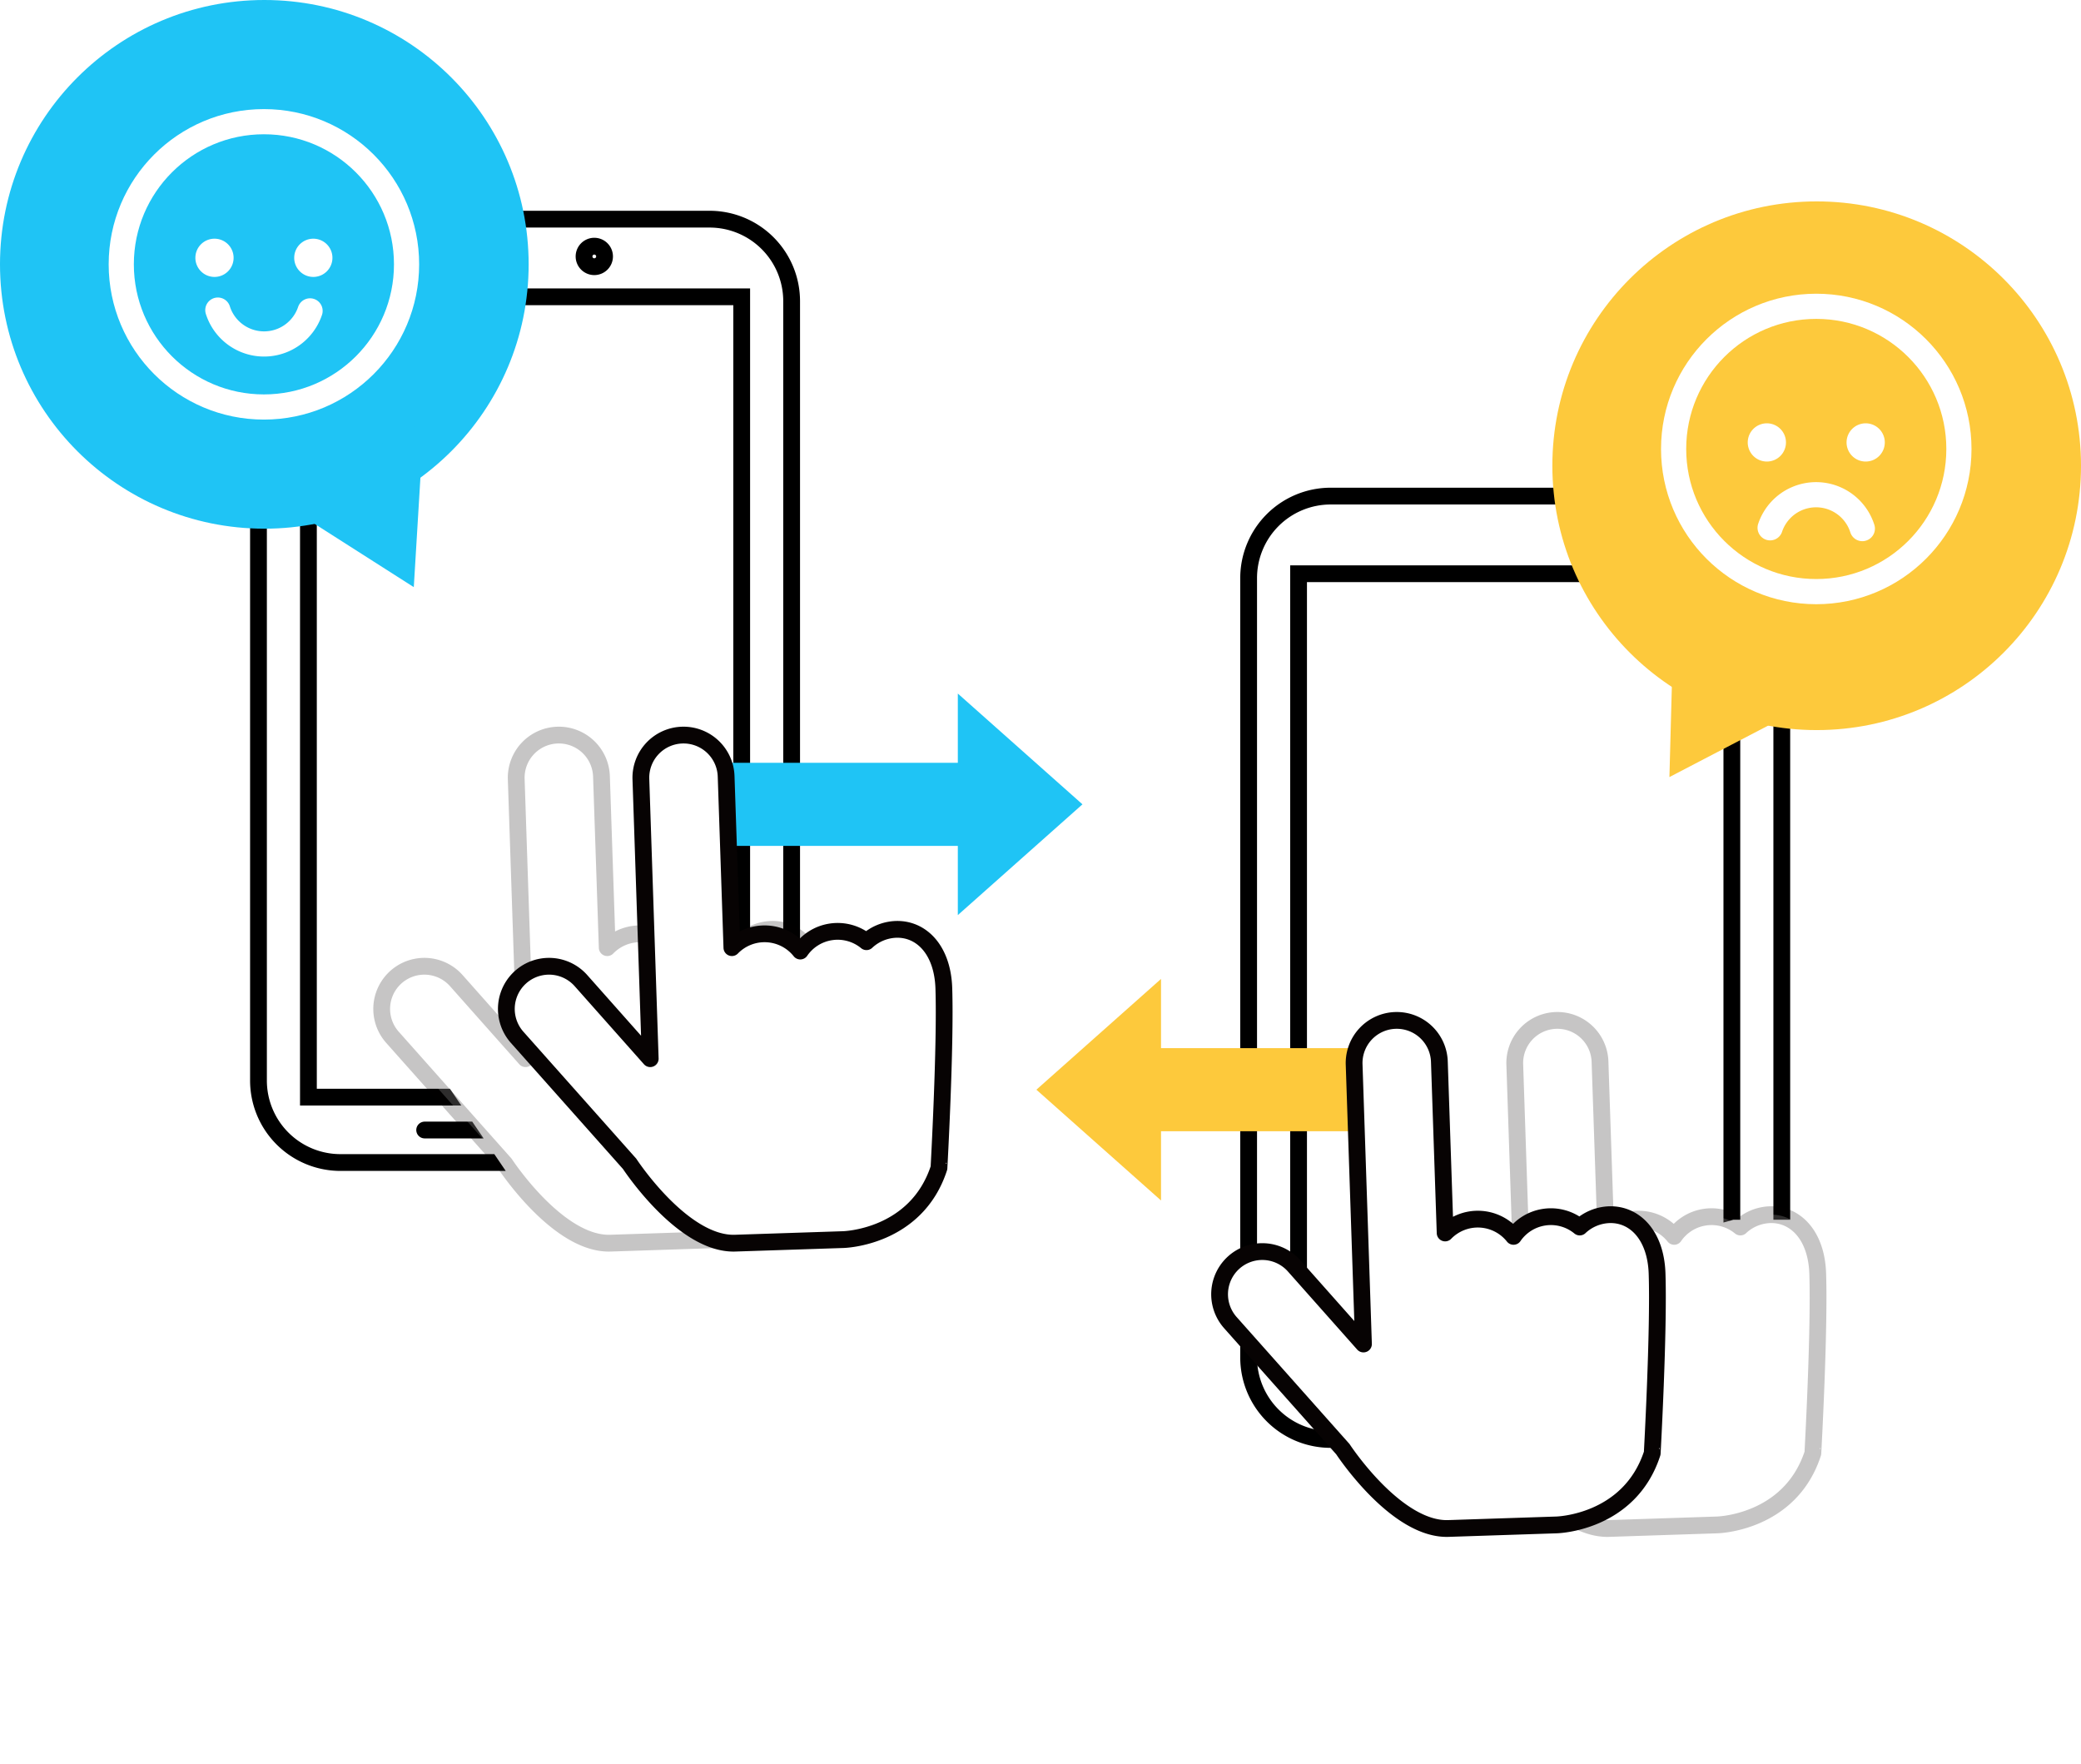 <svg xmlns="http://www.w3.org/2000/svg" xmlns:xlink="http://www.w3.org/1999/xlink" width="248" height="210.199" viewBox="0 0 248 210.199"><defs><style>.a,.c,.h,.k{fill:none;}.a{stroke:#222;}.a,.c,.d,.e,.i{stroke-width:2px;}.b{clip-path:url(#a);}.c,.d{stroke:#000;}.c,.e,.h,.i{stroke-linecap:round;stroke-linejoin:round;}.d,.e,.i{fill:#fff;}.e,.i{stroke:#070303;}.e{opacity:0.229;}.f{fill:#1fc4f5;}.g{fill:#fdc93c;}.h{stroke:#fff;stroke-width:3px;}.j{stroke:none;}.l{filter:url(#e);}.m{filter:url(#c);}</style><clipPath id="a"><path class="a" d="M1303.622-4676.21l-14.853-21.867,39.2-11.14h14.853V-4807H1257v132.854Z" transform="translate(-1257 4807)"/></clipPath><filter id="c" x="34.179" y="64.147" width="106.406" height="112.052" filterUnits="userSpaceOnUse"><feOffset input="SourceAlpha"/><feGaussianBlur stdDeviation="5" result="d"/><feFlood flood-opacity="0.161"/><feComposite operator="in" in2="d"/><feComposite in="SourceGraphic"/></filter><filter id="e" x="119.179" y="98.147" width="106.406" height="112.052" filterUnits="userSpaceOnUse"><feOffset input="SourceAlpha"/><feGaussianBlur stdDeviation="5" result="f"/><feFlood flood-opacity="0.161"/><feComposite operator="in" in2="f"/><feComposite in="SourceGraphic"/></filter></defs><g transform="translate(-64 -577)"><g class="b" transform="translate(81.601 591.563)"><g transform="translate(13.203 11.552)"><path class="c" d="M153.255,287.123H128.5" transform="translate(-108.696 -178.581)"/><path class="c" d="M135.972,288.873a1.222,1.222,0,0,1,1.222,1.222h0a1.222,1.222,0,0,1-1.222,1.222h0a1.222,1.222,0,0,1-1.222-1.222h0a1.222,1.222,0,0,1,1.222-1.222" transform="translate(-95.951 -285.652)"/><path class="c" d="M128.5,277.9a9.776,9.776,0,0,1,9.775-9.775h43.988a9.776,9.776,0,0,1,9.775,9.775v92.864a9.772,9.772,0,0,1-9.775,9.775H138.275a9.772,9.772,0,0,1-9.775-9.775Z" transform="translate(-128.5 -268.123)"/></g><g class="d" transform="translate(18.154 19.804)"><rect class="j" width="53.636" height="97.371"/><rect class="k" x="1" y="1" width="51.636" height="95.371"/></g></g><g class="b" transform="translate(199.601 624.563)"><g transform="translate(13.203 11.552)"><path class="c" d="M153.255,287.123H128.5" transform="translate(-108.696 -178.581)"/><path class="c" d="M135.972,288.873a1.222,1.222,0,0,1,1.222,1.222h0a1.222,1.222,0,0,1-1.222,1.222h0a1.222,1.222,0,0,1-1.222-1.222h0a1.222,1.222,0,0,1,1.222-1.222" transform="translate(-95.951 -285.652)"/><path class="c" d="M128.5,277.9a9.776,9.776,0,0,1,9.775-9.775h43.988a9.776,9.776,0,0,1,9.775,9.775v92.864a9.772,9.772,0,0,1-9.775,9.775H138.275a9.772,9.772,0,0,1-9.775-9.775Z" transform="translate(-128.5 -268.123)"/></g><g class="d" transform="translate(18.154 19.804)"><rect class="j" width="53.636" height="97.371"/><rect class="k" x="1" y="1" width="51.636" height="95.371"/></g></g><path class="e" d="M42.285,1.193c-4.033-2.152-7.49-1.223-8.913,1.44a5.423,5.423,0,0,0-.485,3.779A5.4,5.4,0,0,0,29.907,13.8a5.431,5.431,0,0,0-4.426,6.856l-18-9.6a5.082,5.082,0,1,0-4.785,8.967L32.073,35.7,19.879,38.2a5.086,5.086,0,0,0,2.064,9.961L41.7,44.091s11.526-.641,14.472-6.165L62.239,26.57s4.2-7.629-1.688-14.163C60.552,12.407,48.4,4.46,42.285,1.193Z" transform="translate(141.514 657.53) rotate(60)"/><rect class="f" width="38.112" height="9.902" transform="translate(143.51 667.898)"/><path class="f" d="M13.2,0l13.2,14.853H0Z" transform="translate(193 659.647) rotate(90)"/><circle class="f" cx="31.5" cy="31.5" r="31.5" transform="translate(64 577)"/><circle class="g" cx="31.5" cy="31.5" r="31.5" transform="translate(249 601)"/><g transform="translate(78.451 591.5)"><ellipse class="h" cx="17" cy="17" rx="17" ry="17" transform="translate(0 0)"/><path class="h" d="M560.1,47.327a5.78,5.78,0,0,1-10.99-.094" transform="translate(-537.6 -24.78)"/><g transform="translate(10.333 15.444)"><path class="h" d="M549.211,43.209a.778.778,0,1,1-.779.777.778.778,0,0,1,.779-.777" transform="translate(-548.432 -43.209)"/><path class="h" d="M555.973,43.209a.778.778,0,1,1-.779.777.778.778,0,0,1,.779-.777" transform="translate(-543.416 -43.209)"/></g></g><g transform="translate(263.451 613.5)"><ellipse class="h" cx="17" cy="17" rx="17" ry="17" transform="translate(0 0)"/><path class="h" d="M560.1,47.327a5.78,5.78,0,0,1-10.99-.094" transform="translate(571.6 73.721) rotate(180)"/><g transform="translate(10.333 15.444)"><path class="h" d="M549.211,43.209a.778.778,0,1,1-.779.777.778.778,0,0,1,.779-.777" transform="translate(-548.432 -43.209)"/><path class="h" d="M555.973,43.209a.778.778,0,1,1-.779.777.778.778,0,0,1,.779-.777" transform="translate(-543.416 -43.209)"/></g></g><path class="f" d="M10,0,20,17H0Z" transform="matrix(-0.891, 0.454, -0.454, -0.891, 122.223, 642.425)"/><path class="g" d="M10,0,20,17H0Z" transform="matrix(-0.848, -0.53, 0.53, -0.848, 271.43, 674.899)"/><g class="m" transform="matrix(1, 0, 0, 1, 64, 577)"><path class="i" d="M42.285,1.193c-4.033-2.152-7.49-1.223-8.913,1.44a5.423,5.423,0,0,0-.485,3.779A5.4,5.4,0,0,0,29.907,13.8a5.431,5.431,0,0,0-4.426,6.856l-18-9.6a5.082,5.082,0,1,0-4.785,8.967L32.073,35.7,19.879,38.2a5.086,5.086,0,0,0,2.064,9.961L41.7,44.091s11.526-.641,14.472-6.165L62.239,26.57s4.2-7.629-1.688-14.163C60.552,12.407,48.4,4.46,42.285,1.193Z" transform="translate(92.37 80.53) rotate(60)"/></g><path class="e" d="M42.285,1.193c-4.033-2.152-7.49-1.223-8.913,1.44a5.423,5.423,0,0,0-.485,3.779A5.4,5.4,0,0,0,29.907,13.8a5.431,5.431,0,0,0-4.426,6.856l-18-9.6a5.082,5.082,0,1,0-4.785,8.967L32.073,35.7,19.879,38.2a5.086,5.086,0,0,0,2.064,9.961L41.7,44.091s11.526-.641,14.472-6.165L62.239,26.57s4.2-7.629-1.688-14.163C60.552,12.407,48.4,4.46,42.285,1.193Z" transform="translate(260.514 691.53) rotate(60)"/><path class="g" d="M0,0H25.2V9.9H0Z" transform="translate(225.088 711.801) rotate(180)"/><path class="g" d="M13.2,0l13.2,14.853H0Z" transform="translate(187.51 720.053) rotate(-90)"/><g class="l" transform="matrix(1, 0, 0, 1, 64, 577)"><path class="i" d="M42.285,1.193c-4.033-2.152-7.49-1.223-8.913,1.44a5.423,5.423,0,0,0-.485,3.779A5.4,5.4,0,0,0,29.907,13.8a5.431,5.431,0,0,0-4.426,6.856l-18-9.6a5.082,5.082,0,1,0-4.785,8.967L32.073,35.7,19.879,38.2a5.086,5.086,0,0,0,2.064,9.961L41.7,44.091s11.526-.641,14.472-6.165L62.239,26.57s4.2-7.629-1.688-14.163C60.552,12.407,48.4,4.46,42.285,1.193Z" transform="translate(177.37 114.53) rotate(60)"/></g></g></svg>